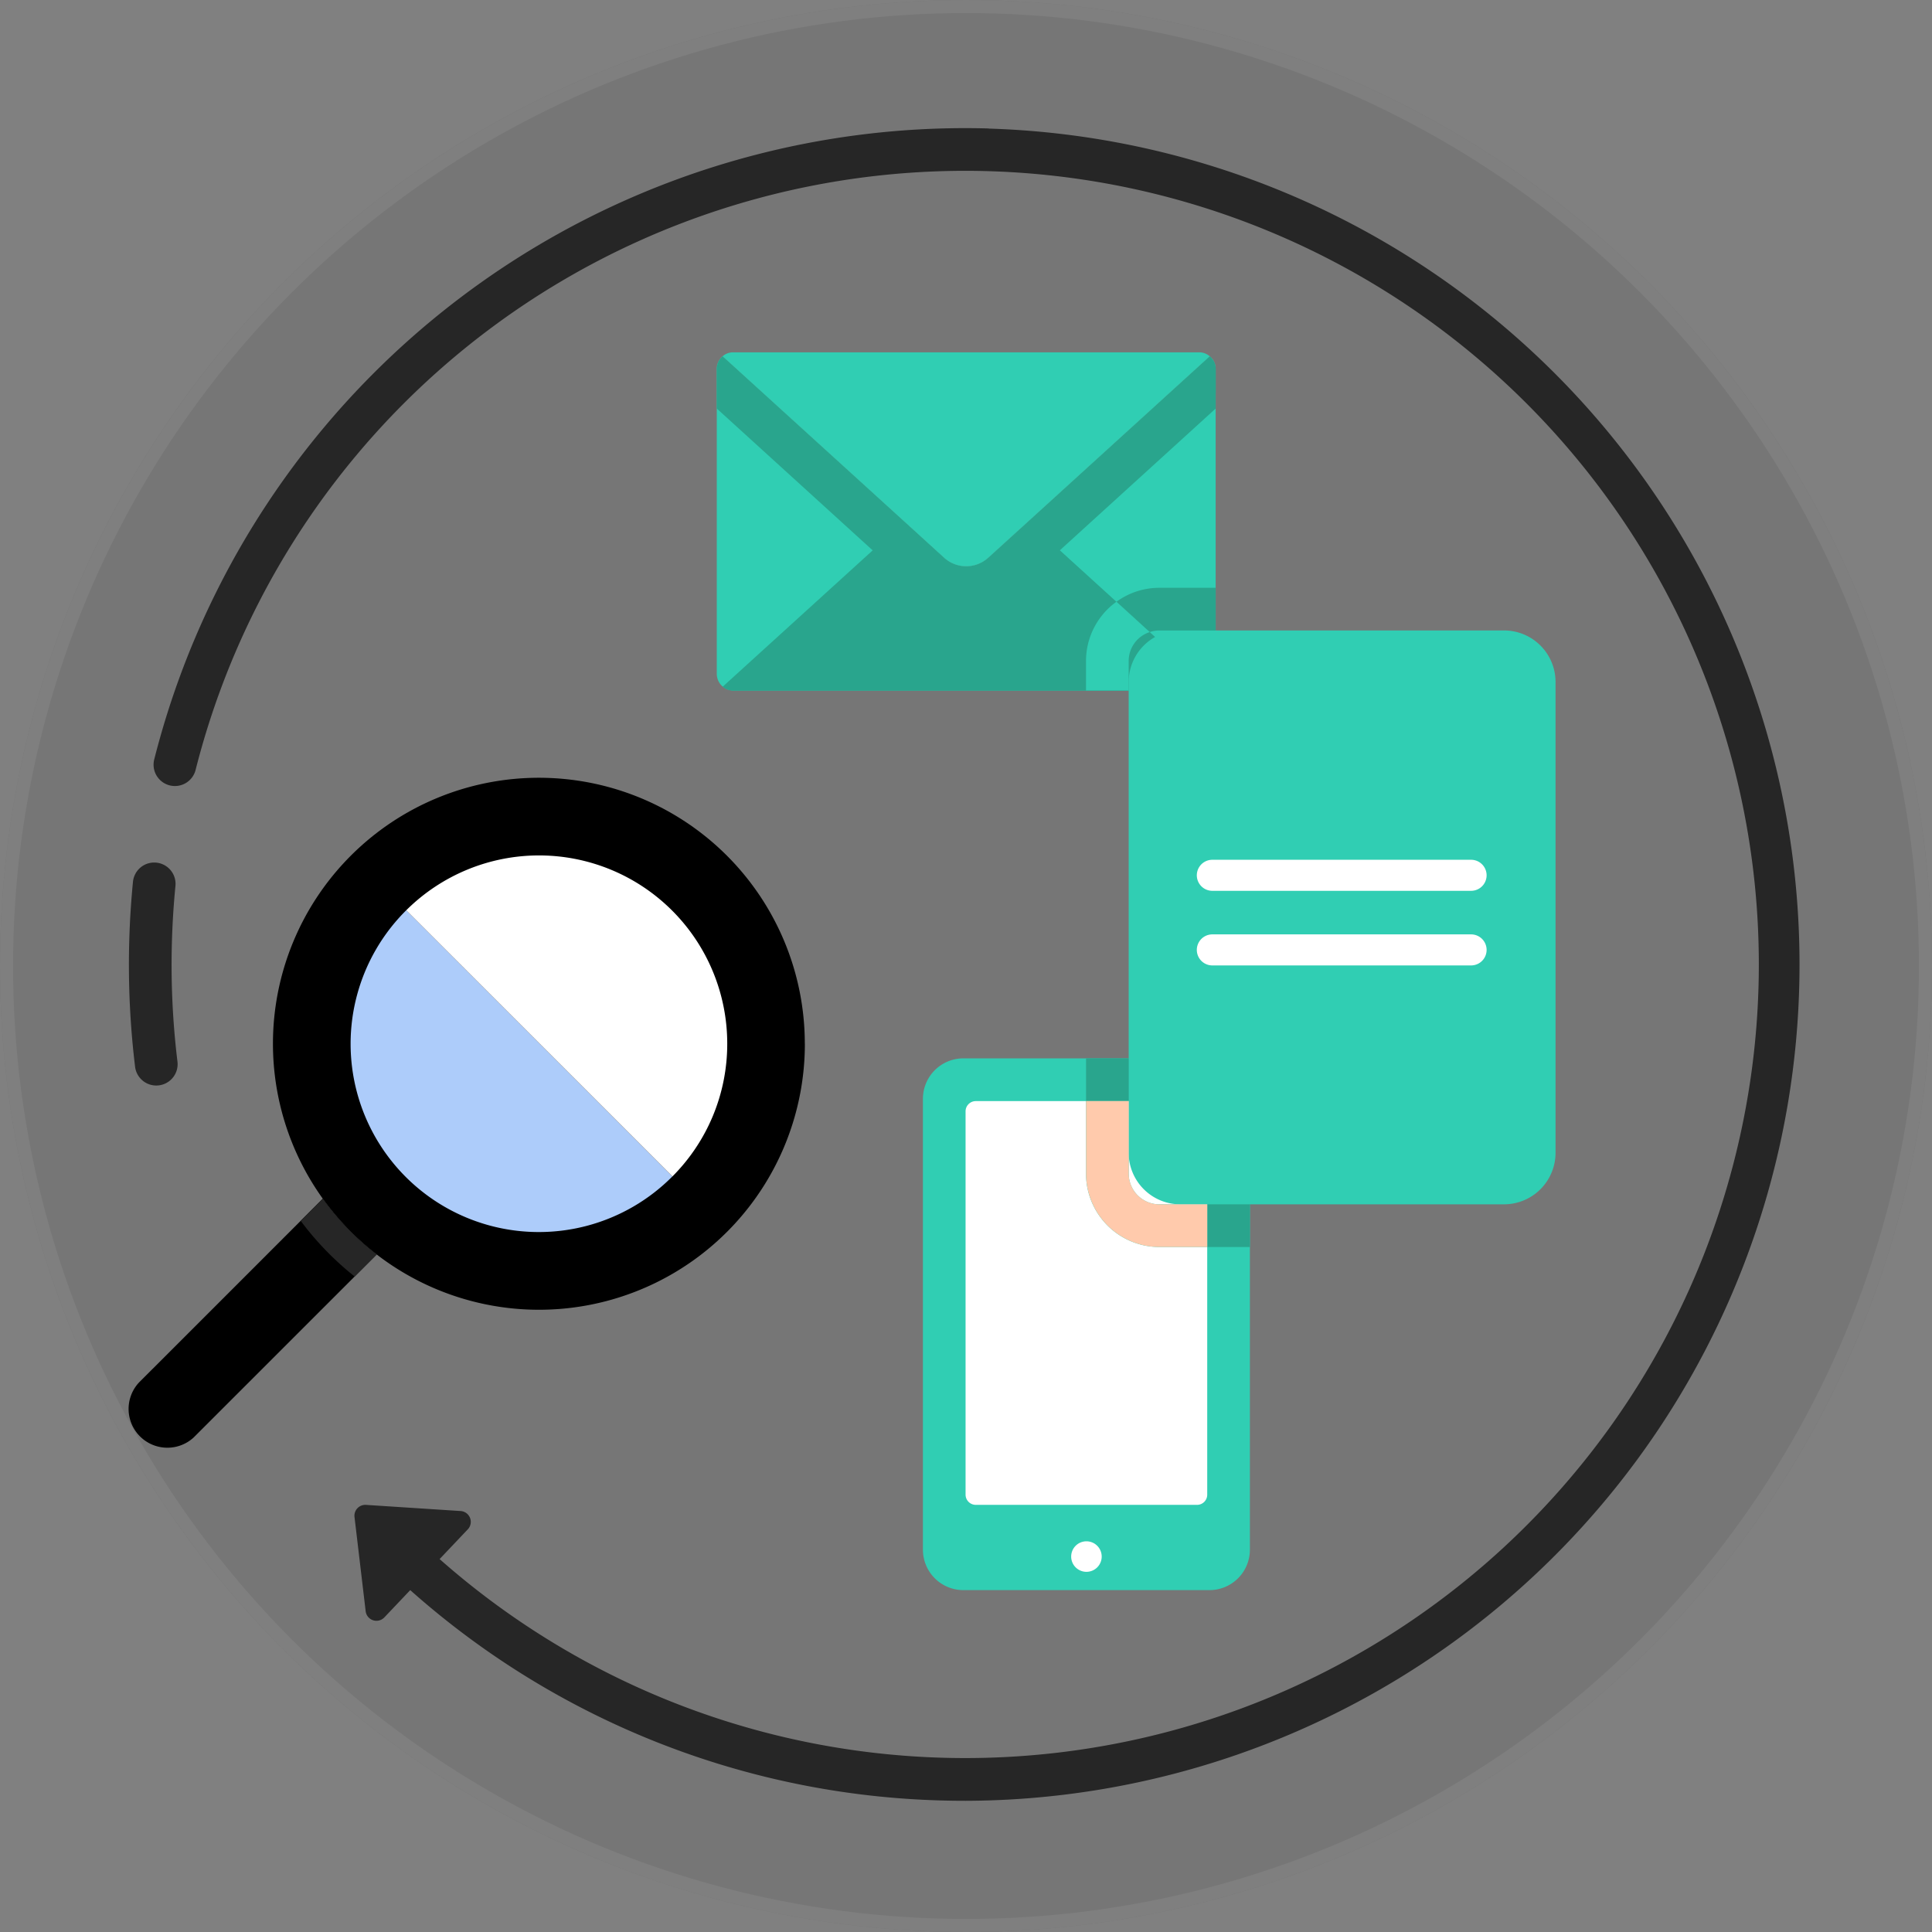 <svg xmlns="http://www.w3.org/2000/svg" width="148" height="148" viewBox="0 0 148 148">
  <rect x="0" y="0" width="148" height="148" fill="#808080" stroke="none"/>
  <g id="Grupo_16760" data-name="Grupo 16760" transform="translate(-466 -569)">
    <g id="Elipse_81" data-name="Elipse 81" transform="translate(466 569)" stroke="#707070" stroke-width="1" opacity="0.08">
      <circle cx="74" cy="74" r="74" stroke="none"/>
      <circle cx="74" cy="74" r="73.5" fill="none"/>
    </g>
    <g id="Grupo_16636" data-name="Grupo 16636" transform="translate(475.771 578.815)">
      <g id="Grupo_16632" data-name="Grupo 16632" transform="translate(0 49.766)">
        <path id="Trazado_6083" data-name="Trazado 6083" d="M4209.287,2762.3l-1.688,1.688-12.33,12.329a2.972,2.972,0,0,1-4.2-4.2l14.089-14.088A20.078,20.078,0,0,0,4209.287,2762.3Z" transform="translate(-4190.197 -2725.788)"/>
        <path id="Trazado_6084" data-name="Trazado 6084" d="M4249.683,2724.162a20.366,20.366,0,0,1-32.8,16.145,20.377,20.377,0,0,1-7.947-16.145,20.371,20.371,0,0,1,40.743,0Z" transform="translate(-4197.798 -2703.791)"/>
        <path id="Trazado_6085" data-name="Trazado 6085" d="M4243.59,2741.256a14.418,14.418,0,1,1-20.39-20.39Z" transform="translate(-4201.853 -2710.716)" fill="#adccfa"/>
        <path id="Trazado_6086" data-name="Trazado 6086" d="M4250.7,2728.222a14.364,14.364,0,0,1-4.2,10.166L4226.108,2718a14.417,14.417,0,0,1,24.592,10.224Z" transform="translate(-4204.761 -2707.848)" fill="#fff"/>
        <path id="Trazado_6087" data-name="Trazado 6087" d="M4214.2,2758.035l-1.693,1.694a23.045,23.045,0,0,0,4.138,4.268l1.688-1.688A20.281,20.281,0,0,1,4214.2,2758.035Z" transform="translate(-4199.246 -2725.79)" fill="#262626"/>
      </g>
      <g id="Grupo_16633" data-name="Grupo 16633" transform="translate(0.104 0)">
        <path id="Trazado_6088" data-name="Trazado 6088" d="M4257.53,2620.1a64.088,64.088,0,0,0-63.917,48.307,1.635,1.635,0,1,0,3.17.8,60.819,60.819,0,0,1,60.655-45.838,60.795,60.795,0,1,1-41.971,106.322l2.162-2.28a.832.832,0,0,0-.55-1.4l-7.25-.471a.832.832,0,0,0-.881.929l.854,7.215a.833.833,0,0,0,1.432.475l1.983-2.09a63.733,63.733,0,0,0,40.714,16.115q.914.025,1.824.025a64.065,64.065,0,0,0,1.775-128.1Z" transform="translate(-4191.666 -2620.074)" fill="#262626"/>
        <path id="Trazado_6089" data-name="Trazado 6089" d="M4193.665,2720.832c.04-1.416.129-2.854.268-4.273a1.635,1.635,0,1,0-3.254-.317c-.146,1.494-.241,3.008-.282,4.5a64.711,64.711,0,0,0,.451,9.667,1.635,1.635,0,0,0,3.245-.4A61.419,61.419,0,0,1,4193.665,2720.832Z" transform="translate(-4190.371 -2658.476)" fill="#262626"/>
      </g>
      <g id="Grupo_16635" data-name="Grupo 16635" transform="translate(45.138 17.172)">
        <g id="Grupo_16634" data-name="Grupo 16634">
          <path id="Rectángulo_2179" data-name="Rectángulo 2179" d="M3.1,0H21.948a3.1,3.1,0,0,1,3.1,3.1V37.636a3.1,3.1,0,0,1-3.1,3.1H3.1a3.1,3.1,0,0,1-3.1-3.1V3.1A3.1,3.1,0,0,1,3.1,0Z" transform="translate(15.791 54.088)" fill="#30ceb3"/>
          <path id="Trazado_6090" data-name="Trazado 6090" d="M4325.226,2746.229v7.134h-3.667a2.349,2.349,0,0,1-2.348-2.348v-5.564h5.237A.778.778,0,0,1,4325.226,2746.229Z" transform="translate(-4287.656 -2688.092)" fill="#fff"/>
          <path id="Trazado_6091" data-name="Trazado 6091" d="M4313.033,2756.632h3.668V2775.6a.779.779,0,0,1-.779.784h-16.948a.784.784,0,0,1-.785-.784v-29.366a.783.783,0,0,1,.785-.779h8.441v5.564A5.624,5.624,0,0,0,4313.033,2756.632Z" transform="translate(-4279.131 -2688.092)" fill="#fff"/>
          <path id="Trazado_6092" data-name="Trazado 6092" d="M4314.136,2803.354a1.169,1.169,0,1,1-1.169-1.169A1.17,1.17,0,0,1,4314.136,2803.354Z" transform="translate(-4284.65 -2711.101)" fill="#fff"/>
          <path id="Trazado_6093" data-name="Trazado 6093" d="M4304.347,2650.445V2673.8a1.275,1.275,0,0,1-1.278,1.273h-35.661a1.275,1.275,0,0,1-1.278-1.273v-23.356a1.268,1.268,0,0,1,.452-.975l16.965,15.432a2.514,2.514,0,0,0,3.382,0l16.965-15.432A1.269,1.269,0,0,1,4304.347,2650.445Z" transform="translate(-4266.13 -2649.167)" fill="#30ceb3"/>
          <path id="Trazado_6094" data-name="Trazado 6094" d="M4304.353,2650.445v1.825l-.006.006v1.2l-11.937,10.86,4.333,3.941,2.551,2.324,4.6,4.185a1.221,1.221,0,0,1-.826.3h-35.661a1.23,1.23,0,0,1-.826-.3l11.491-10.445-11.943-10.866v-3.032a1.236,1.236,0,0,1,.024-.22,1.28,1.28,0,0,1,.422-.749l.006-.006,13.921,12.662,3.044,2.77a2.509,2.509,0,0,0,3.382,0l3.049-2.77,13.916-12.662a1.256,1.256,0,0,1,.2.226A1.211,1.211,0,0,1,4304.353,2650.445Z" transform="translate(-4266.13 -2649.167)" fill="#29a58d"/>
          <path id="Trazado_6095" data-name="Trazado 6095" d="M4304.2,2649.264l-13.916,12.661-3.05,2.771a2.51,2.51,0,0,1-3.382,0l-3.044-2.771-13.922-12.661a1.215,1.215,0,0,1,.826-.3h35.661A1.229,1.229,0,0,1,4304.2,2649.264Z" transform="translate(-4266.438 -2648.961)" fill="#30ceb3"/>
          <path id="Rectángulo_2180" data-name="Rectángulo 2180" d="M3.948,0H28.754A3.949,3.949,0,0,1,32.7,3.949V40.012a3.949,3.949,0,0,1-3.949,3.949H3.949A3.949,3.949,0,0,1,0,40.012V3.948A3.948,3.948,0,0,1,3.948,0Z" transform="translate(31.553 21.308)" fill="#30ceb3"/>
          <path id="Trazado_6096" data-name="Trazado 6096" d="M4349,2716.737h-19.821a1.189,1.189,0,0,1,0-2.378H4349a1.189,1.189,0,1,1,0,2.378Z" transform="translate(-4291.217 -2675.483)" fill="#fff"/>
          <path id="Trazado_6097" data-name="Trazado 6097" d="M4349,2726.351h-19.821a1.189,1.189,0,0,1,0-2.378H4349a1.189,1.189,0,1,1,0,2.378Z" transform="translate(-4291.217 -2679.382)" fill="#fff"/>
        </g>
        <path id="Trazado_6098" data-name="Trazado 6098" d="M4323,2751.131v3.27h3.269v-3.27Zm-9.286-7.912h3.269v-3.27h-3.269Z" transform="translate(-4285.426 -2685.862)" fill="#29a58d"/>
        <path id="Trazado_6099" data-name="Trazado 6099" d="M4323,2753.362v3.269h-3.668a5.624,5.624,0,0,1-5.618-5.617v-5.564h3.269v5.564a2.349,2.349,0,0,0,2.349,2.348Z" transform="translate(-4285.426 -2688.092)" fill="#ffcaac"/>
        <path id="Trazado_6100" data-name="Trazado 6100" d="M4325.233,2679.31v3.27h-4.316a2.176,2.176,0,0,0-.737.125l-2.55-2.324a5.559,5.559,0,0,1,3.287-1.07Z" transform="translate(-4287.016 -2661.269)" fill="#29a58d"/>
        <path id="Trazado_6101" data-name="Trazado 6101" d="M4318.59,2683.434a2.323,2.323,0,0,0-1.611,2.218v2.253h-3.269v-2.253a5.581,5.581,0,0,1,2.33-4.542Z" transform="translate(-4285.426 -2661.999)" fill="#30ceb3"/>
      </g>
    </g>
  </g>
</svg>
